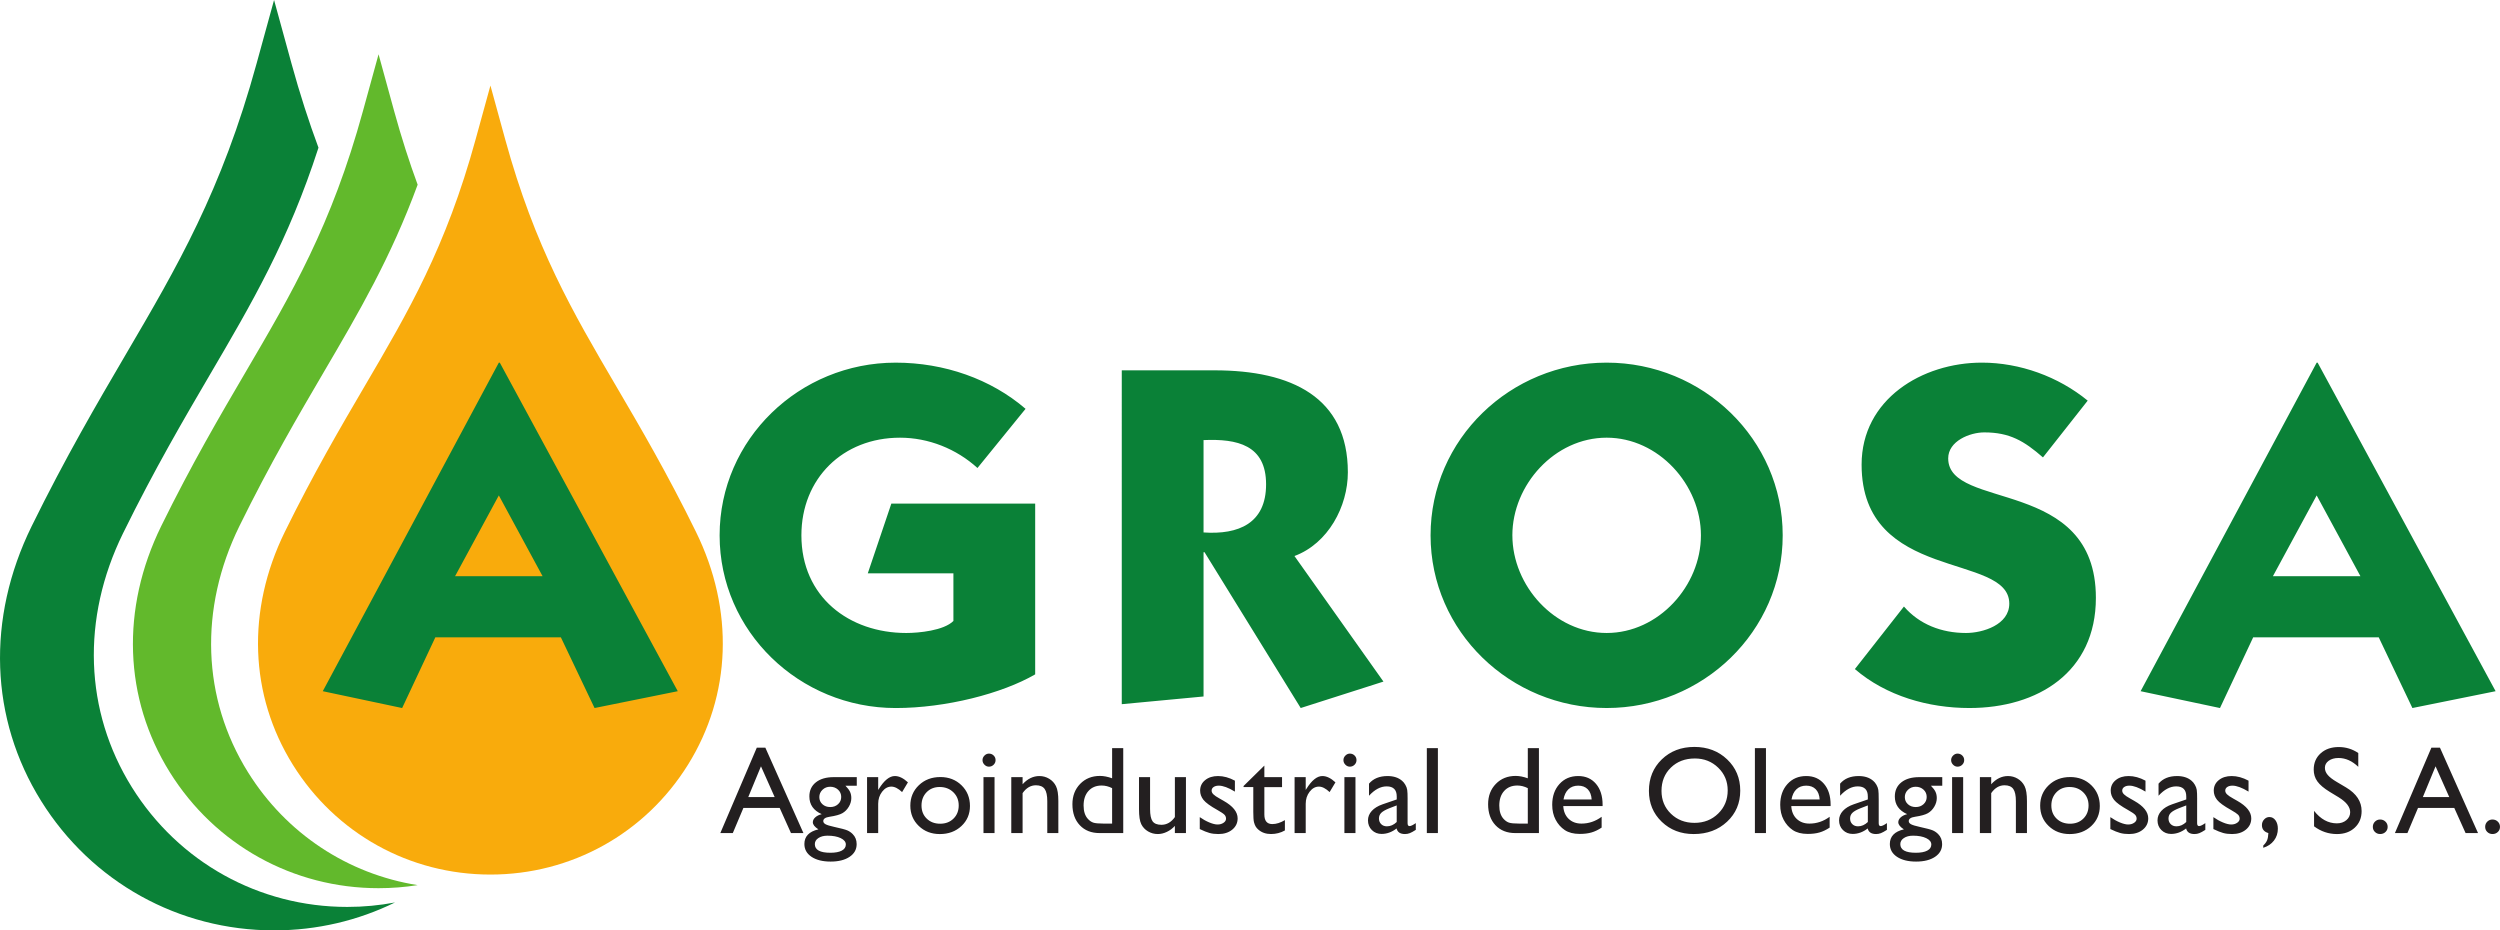 <svg xmlns="http://www.w3.org/2000/svg" width="400" height="148.86"><path d="M55.566 145.108c-14.11 0-26.995-7.155-34.47-19.152-7.59-12.184-8.102-26.992-1.41-40.634 5.022-10.22 9.75-18.29 13.92-25.41 6.654-11.347 12.516-21.336 17.35-36.284-1.526-4.11-2.968-8.554-4.324-13.488L43.85 0l-2.79 10.14C35.453 30.58 28.34 42.7 20.106 56.744c-4.51 7.698-9.622 16.425-15.052 27.473-7.235 14.75-6.68 30.763 1.526 43.936 8.08 12.972 22.013 20.707 37.27 20.707 6.855 0 13.44-1.567 19.352-4.467-2.487.47-5.04.715-7.636.715" fill="#0a8137"/><path d="M39.673 123.55c-7.355-11.806-7.85-26.158-1.367-39.38 4.867-9.902 9.45-17.725 13.492-24.625 5.65-9.635 10.708-18.263 15.025-29.995-1.323-3.596-2.578-7.48-3.76-11.778L60.57 8.684l-2.5 9.088c-5.024 18.322-11.4 29.184-18.78 41.773-4.044 6.9-8.627 14.723-13.494 24.625-6.484 13.222-5.987 27.574 1.368 39.38 7.244 11.628 19.732 18.56 33.406 18.56 2.118 0 4.208-.166 6.253-.49-11.162-1.77-21.028-8.244-27.15-18.07" fill="#62b92c"/><path d="M111.36 85.11c-4.6-9.376-8.938-16.777-12.766-23.306-6.982-11.91-13.005-22.188-17.765-39.517l-2.36-8.6-2.366 8.6C71.35 39.62 65.316 49.9 58.334 61.81c-3.827 6.528-8.16 13.93-12.767 23.3-6.135 12.51-5.665 26.087 1.295 37.26 6.855 11 18.67 17.56 31.608 17.56 12.93 0 24.744-6.56 31.598-17.56 6.963-11.173 7.43-24.75 1.292-37.26" fill="#f9ab0c"/><path d="M123.947 127.532l-2.192-4.922-2.034 4.922h4.227zm-2.858-7.908h1.366l6.093 13.667h-1.992l-1.81-4.026h-5.8l-1.697 4.027h-1.998l5.837-13.666zM132.823 125.88c-.48 0-.888.16-1.226.485-.337.325-.505.714-.505 1.168 0 .46.165.84.496 1.143.33.3.75.452 1.255.452.5 0 .916-.155 1.25-.462.334-.308.5-.692.5-1.153 0-.467-.168-.856-.505-1.167-.338-.31-.76-.467-1.265-.467m-.418 7.83c-.597 0-1.085.126-1.464.38-.378.25-.568.576-.568.972 0 .92.83 1.38 2.49 1.38.784 0 1.393-.114 1.824-.344.43-.23.647-.557.647-.978 0-.415-.273-.754-.817-1.017-.545-.262-1.25-.394-2.11-.394m-2.91-6.274c0-.954.35-1.708 1.046-2.263.697-.554 1.65-.83 2.855-.83h3.686v1.38h-1.808c.35.357.593.68.73.973.135.292.204.626.204 1.002 0 .467-.135.926-.4 1.376-.266.45-.61.797-1.027 1.036-.418.24-1.104.43-2.057.574-.668.098-1.002.328-1.002.69 0 .208.125.378.375.512.248.133.7.27 1.355.413 1.096.24 1.802.427 2.116.563.315.136.6.33.852.584.43.427.642.967.642 1.615 0 .85-.377 1.527-1.133 2.033-.754.506-1.764.76-3.03.76-1.277 0-2.296-.257-3.06-.765-.76-.51-1.14-1.192-1.14-2.048 0-1.212.748-1.995 2.246-2.344-.597-.383-.895-.762-.895-1.138 0-.285.13-.545.385-.778.256-.234.6-.406 1.036-.516-1.315-.583-1.974-1.527-1.974-2.83M140.51 124.342v2.052l.098-.155c.857-1.382 1.713-2.073 2.57-2.073.666 0 1.364.337 2.09 1.01l-.934 1.558c-.616-.584-1.186-.876-1.712-.876-.57 0-1.065.272-1.483.816-.42.545-.63 1.19-.63 1.936v4.68h-1.78v-8.95h1.78zM150.35 125.918c-.85 0-1.547.28-2.092.836-.545.56-.817 1.268-.817 2.13 0 .857.28 1.555.837 2.097.558.542 1.275.813 2.15.813.87 0 1.58-.274 2.135-.822.555-.547.832-1.248.832-2.105 0-.85-.29-1.552-.865-2.11-.58-.558-1.305-.837-2.18-.837m.097-1.595c1.36 0 2.493.44 3.394 1.318.903.88 1.354 1.984 1.354 3.313 0 1.29-.457 2.36-1.372 3.215-.914.853-2.065 1.278-3.453 1.278-1.344 0-2.466-.432-3.367-1.298-.9-.865-1.35-1.947-1.35-3.244 0-1.31.454-2.4 1.365-3.273.91-.87 2.054-1.307 3.43-1.307M157.357 124.342h1.77v8.95h-1.77v-8.95zm.875-3.765c.292 0 .542.1.75.302.207.2.31.447.31.738 0 .286-.103.532-.31.74-.208.207-.458.31-.75.31-.272 0-.512-.104-.72-.315-.207-.21-.31-.456-.31-.735 0-.272.103-.514.31-.724.208-.21.448-.317.72-.317M163.615 124.342v1.138c.792-.875 1.69-1.313 2.695-1.313.557 0 1.076.145 1.556.433.48.288.845.684 1.094 1.187.25.502.375 1.298.375 2.387v5.117h-1.77v-5.096c0-.914-.14-1.567-.42-1.96-.278-.392-.745-.59-1.4-.59-.836 0-1.546.42-2.13 1.256v6.39h-1.81v-8.948h1.81zM177.938 131.774v-5.67c-.55-.28-1.11-.42-1.673-.42-.883 0-1.584.29-2.106.866-.524.577-.784 1.356-.784 2.335 0 .92.227 1.63.68 2.13.273.3.56.5.866.603.305.104.853.156 1.644.156h1.372zm0-12.072h1.78v13.59h-3.784c-1.323 0-2.38-.42-3.166-1.256-.788-.836-1.182-1.958-1.182-3.365 0-1.316.413-2.4 1.24-3.25.827-.848 1.882-1.273 3.166-1.273.596 0 1.245.127 1.946.38v-4.825zM187.98 133.29v-1.147c-.376.412-.806.732-1.29.96-.482.23-.964.343-1.444.343-.564 0-1.084-.14-1.56-.423-.478-.282-.838-.664-1.08-1.147-.244-.484-.365-1.286-.365-2.408v-5.126h1.77v5.1c0 .94.135 1.595.404 1.968.27.37.74.558 1.416.558.843 0 1.56-.41 2.15-1.235v-6.39h1.77v8.948h-1.77zM191.962 132.65v-1.908c.5.35 1.01.635 1.532.852.522.217.962.326 1.318.326.37 0 .688-.09.954-.273.266-.18.4-.4.4-.65 0-.26-.088-.477-.26-.648-.17-.173-.543-.42-1.113-.745-1.14-.636-1.888-1.18-2.242-1.63-.353-.45-.53-.942-.53-1.474 0-.686.268-1.247.803-1.68.535-.436 1.224-.653 2.067-.653.876 0 1.774.246 2.694.74v1.75c-1.05-.636-1.91-.953-2.577-.953-.344 0-.62.073-.832.22-.21.145-.316.338-.316.578 0 .208.094.406.286.594.19.19.526.416 1.006.68l.632.36c1.492.843 2.238 1.777 2.238 2.802 0 .732-.287 1.334-.86 1.803-.574.472-1.312.706-2.213.706-.533 0-1.007-.056-1.422-.17-.415-.113-.937-.322-1.566-.627M198.97 125.762l3.327-3.268v1.848h2.83v1.595h-2.83v4.38c0 1.023.424 1.535 1.273 1.535.636 0 1.307-.21 2.014-.633v1.652c-.68.384-1.423.574-2.227.574-.81 0-1.485-.236-2.024-.71-.168-.142-.308-.303-.417-.48-.11-.18-.203-.412-.278-.7-.074-.29-.112-.84-.112-1.65v-3.97h-1.556v-.174zM208.914 124.342v2.052l.097-.155c.858-1.382 1.714-2.073 2.57-2.073.668 0 1.365.337 2.09 1.01l-.933 1.558c-.616-.584-1.187-.876-1.71-.876-.572 0-1.066.272-1.485.816-.42.545-.628 1.19-.628 1.936v4.68h-1.78v-8.95h1.78zM215.105 124.342h1.77v8.95h-1.77v-8.95zm.875-3.765c.29 0 .542.1.75.302.206.2.31.447.31.738 0 .286-.104.532-.31.74-.208.207-.46.31-.75.31-.273 0-.512-.104-.72-.315-.208-.21-.31-.456-.31-.735 0-.272.102-.514.31-.724.208-.21.447-.317.72-.317M223.474 131.52v-2.655l-1.187.458c-.603.24-1.03.48-1.28.725-.248.242-.374.546-.374.91 0 .368.12.67.355.903.237.235.543.35.92.35.564 0 1.086-.23 1.566-.69m1.74-3.608v3.804c0 .304.105.457.312.457.215 0 .548-.16 1.002-.477v1.08c-.402.26-.725.436-.967.53-.243.094-.498.14-.763.14-.76 0-1.206-.298-1.342-.895-.753.585-1.554.877-2.404.877-.62 0-1.14-.206-1.555-.618-.415-.412-.622-.93-.622-1.552 0-.564.203-1.068.608-1.512.406-.444.982-.797 1.727-1.056l2.267-.778v-.477c0-1.076-.54-1.615-1.615-1.615-.967 0-1.907.5-2.822 1.498v-1.935c.687-.81 1.676-1.216 2.967-1.216.966 0 1.742.253 2.325.76.194.16.37.377.525.646.156.27.255.538.296.807.044.27.065.78.065 1.532M228.293 119.702h1.77v13.59h-1.77V119.7zM244.448 131.774v-5.67c-.552-.28-1.11-.42-1.674-.42-.882 0-1.583.29-2.105.866-.524.577-.784 1.356-.784 2.335 0 .92.226 1.63.68 2.13.273.3.56.5.866.603.305.104.853.156 1.644.156h1.372zm0-12.072h1.78v13.59h-3.784c-1.323 0-2.38-.42-3.167-1.256-.787-.836-1.18-1.958-1.18-3.365 0-1.316.412-2.4 1.24-3.25.826-.848 1.88-1.273 3.166-1.273.596 0 1.244.127 1.945.38v-4.825zM250.16 127.912h4.505c-.046-.707-.256-1.252-.632-1.635-.376-.382-.882-.573-1.518-.573-.635 0-1.156.19-1.56.573-.407.383-.67.928-.794 1.635m6.256 1.06h-6.294c.046.856.333 1.538.86 2.043.53.506 1.213.76 2.05.76 1.166 0 2.242-.364 3.228-1.09v1.73c-.544.364-1.084.623-1.62.778-.535.156-1.162.234-1.88.234-.988 0-1.785-.205-2.395-.613-.61-.408-1.098-.958-1.463-1.648-.367-.69-.55-1.49-.55-2.398 0-1.362.386-2.47 1.157-3.322.77-.853 1.773-1.28 3.005-1.28 1.187 0 2.133.416 2.84 1.246.707.83 1.06 1.942 1.06 3.337v.222zM271.174 121.356c-1.555 0-2.833.486-3.833 1.46-1 .972-1.5 2.213-1.5 3.724 0 1.465.5 2.685 1.506 3.658 1.003.972 2.26 1.46 3.77 1.46 1.516 0 2.78-.497 3.795-1.49 1.014-.99 1.52-2.227 1.52-3.705 0-1.44-.506-2.65-1.52-3.634-1.014-.983-2.26-1.474-3.736-1.474m-.078-1.848c2.1 0 3.848.665 5.245 1.993 1.397 1.33 2.096 2.997 2.096 5 0 2.005-.705 3.664-2.114 4.977-1.41 1.313-3.188 1.97-5.333 1.97-2.05 0-3.755-.657-5.12-1.97-1.363-1.313-2.045-2.96-2.045-4.937 0-2.03.687-3.71 2.06-5.04 1.375-1.327 3.112-1.992 5.21-1.992M280.784 119.702h1.77v13.59h-1.77V119.7zM286.643 127.912h4.504c-.046-.707-.256-1.252-.632-1.635-.376-.382-.882-.573-1.518-.573-.635 0-1.156.19-1.56.573-.407.383-.67.928-.794 1.635m6.255 1.06h-6.294c.046.856.333 1.538.86 2.043.53.506 1.213.76 2.05.76 1.166 0 2.242-.364 3.23-1.09v1.73c-.546.364-1.086.623-1.622.778-.534.156-1.162.234-1.88.234-.987 0-1.784-.205-2.395-.613-.61-.408-1.097-.958-1.463-1.648-.367-.69-.55-1.49-.55-2.398 0-1.362.386-2.47 1.157-3.322.773-.853 1.775-1.28 3.007-1.28 1.187 0 2.134.416 2.84 1.246.708.83 1.06 1.942 1.06 3.337v.222zM298.855 131.52v-2.655l-1.187.458c-.603.24-1.03.48-1.28.725-.25.242-.374.546-.374.91 0 .368.118.67.355.903.236.235.542.35.918.35.565 0 1.087-.23 1.567-.69m1.74-3.608v3.804c0 .304.105.457.312.457.214 0 .548-.16 1.002-.477v1.08c-.403.26-.726.436-.97.53-.242.094-.497.14-.763.14-.76 0-1.205-.298-1.342-.895-.752.585-1.553.877-2.403.877-.623 0-1.14-.206-1.556-.618-.415-.412-.623-.93-.623-1.552 0-.564.203-1.068.61-1.512.403-.444.98-.797 1.725-1.056l2.267-.778v-.477c0-1.076-.54-1.615-1.615-1.615-.967 0-1.906.5-2.82 1.498v-1.935c.686-.81 1.675-1.216 2.966-1.216.966 0 1.74.253 2.324.76.195.16.37.377.526.646.155.27.254.538.296.807.042.27.064.78.064 1.532M306.504 125.88c-.48 0-.888.16-1.226.485-.337.325-.506.714-.506 1.168 0 .46.165.84.497 1.143.33.3.748.452 1.253.452.5 0 .916-.155 1.25-.462.334-.308.5-.692.5-1.153 0-.467-.167-.856-.504-1.167-.34-.31-.76-.467-1.266-.467m-.418 7.83c-.597 0-1.085.126-1.464.38-.38.25-.57.576-.57.972 0 .92.83 1.38 2.49 1.38.785 0 1.394-.114 1.824-.344.433-.23.647-.557.647-.978 0-.415-.272-.754-.817-1.017-.544-.262-1.248-.394-2.11-.394m-2.91-6.274c0-.954.35-1.708 1.047-2.263.697-.554 1.648-.83 2.855-.83h3.687v1.38h-1.81c.35.357.594.68.73.973.136.292.204.626.204 1.002 0 .467-.134.926-.4 1.376-.266.45-.608.797-1.026 1.036-.418.24-1.104.43-2.057.574-.668.098-1.003.328-1.003.69 0 .208.126.378.375.512.25.133.7.27 1.357.413 1.095.24 1.8.427 2.115.563.314.136.598.33.85.584.43.427.644.967.644 1.615 0 .85-.38 1.527-1.134 2.033-.756.506-1.766.76-3.03.76-1.278 0-2.297-.257-3.06-.765-.762-.51-1.142-1.192-1.142-2.048 0-1.212.75-1.995 2.246-2.344-.596-.383-.894-.762-.894-1.138 0-.285.128-.545.384-.778.256-.234.602-.406 1.036-.516-1.317-.583-1.975-1.527-1.975-2.83M312.335 124.342h1.77v8.95h-1.77v-8.95zm.875-3.765c.292 0 .54.1.75.302.206.2.31.447.31.738 0 .286-.104.532-.31.74-.21.207-.458.31-.75.31-.273 0-.512-.104-.72-.315-.207-.21-.31-.456-.31-.735 0-.272.103-.514.31-.724.208-.21.447-.317.72-.317M318.593 124.342v1.138c.79-.875 1.69-1.313 2.694-1.313.56 0 1.077.145 1.557.433.48.288.845.684 1.094 1.187.25.502.375 1.298.375 2.387v5.117h-1.77v-5.096c0-.914-.14-1.567-.42-1.96-.277-.392-.744-.59-1.4-.59-.836 0-1.546.42-2.13 1.256v6.39h-1.81v-8.948h1.81zM331.126 125.918c-.85 0-1.547.28-2.09.836-.546.56-.82 1.268-.82 2.13 0 .857.28 1.555.838 2.097.557.542 1.274.813 2.15.813.87 0 1.58-.274 2.135-.822.553-.547.83-1.248.83-2.105 0-.85-.288-1.552-.865-2.11-.578-.558-1.304-.837-2.18-.837m.098-1.595c1.362 0 2.493.44 3.395 1.318.9.88 1.352 1.984 1.352 3.313 0 1.29-.457 2.36-1.37 3.215-.916.853-2.067 1.278-3.455 1.278-1.342 0-2.464-.432-3.366-1.298-.902-.865-1.352-1.947-1.352-3.244 0-1.31.455-2.4 1.366-3.273.91-.87 2.054-1.307 3.43-1.307M337.657 132.65v-1.908c.5.35 1.01.635 1.53.852.524.217.963.326 1.32.326.37 0 .687-.09.953-.273.266-.18.4-.4.4-.65 0-.26-.088-.477-.26-.648-.17-.173-.543-.42-1.113-.745-1.14-.636-1.888-1.18-2.242-1.63-.354-.45-.53-.942-.53-1.474 0-.686.267-1.247.803-1.68.534-.436 1.223-.653 2.066-.653.876 0 1.774.246 2.694.74v1.75c-1.05-.636-1.91-.953-2.577-.953-.342 0-.62.073-.83.22-.212.145-.317.338-.317.578 0 .208.095.406.287.594.19.19.526.416 1.006.68l.632.36c1.492.843 2.238 1.777 2.238 2.802 0 .732-.287 1.334-.86 1.803-.574.472-1.312.706-2.213.706-.533 0-1.005-.056-1.42-.17-.415-.113-.938-.322-1.566-.627M349.8 131.52v-2.655l-1.187.458c-.603.24-1.03.48-1.28.725-.248.242-.374.546-.374.91 0 .368.118.67.354.903.237.235.543.35.92.35.564 0 1.086-.23 1.566-.69m1.74-3.608v3.804c0 .304.105.457.312.457.214 0 .548-.16 1.002-.477v1.08c-.402.26-.725.436-.967.53-.244.094-.5.14-.764.14-.76 0-1.206-.298-1.342-.895-.752.585-1.553.877-2.403.877-.622 0-1.14-.206-1.556-.618-.414-.412-.62-.93-.62-1.552 0-.564.202-1.068.607-1.512.405-.444.98-.797 1.726-1.056l2.267-.778v-.477c0-1.076-.54-1.615-1.615-1.615-.966 0-1.906.5-2.82 1.498v-1.935c.686-.81 1.675-1.216 2.966-1.216.967 0 1.743.253 2.326.76.194.16.37.377.525.646.157.27.256.538.297.807.043.27.064.78.064 1.532M354.142 132.65v-1.908c.5.35 1.01.635 1.532.852.522.217.96.326 1.318.326.37 0 .687-.09.953-.273.266-.18.4-.4.4-.65 0-.26-.087-.477-.258-.648-.172-.173-.544-.42-1.114-.745-1.142-.636-1.89-1.18-2.242-1.63-.353-.45-.53-.942-.53-1.474 0-.686.268-1.247.803-1.68.535-.436 1.224-.653 2.067-.653.875 0 1.774.246 2.694.74v1.75c-1.05-.636-1.91-.953-2.577-.953-.344 0-.62.073-.832.22-.21.145-.316.338-.316.578 0 .208.094.406.285.594.19.19.527.416 1.006.68l.634.36c1.492.843 2.238 1.777 2.238 2.802 0 .732-.287 1.334-.86 1.803-.574.472-1.313.706-2.214.706-.532 0-1.005-.056-1.42-.17-.415-.113-.937-.322-1.566-.627M362.122 135.645v-.36c.292-.278.497-.56.613-.842.117-.282.185-.666.205-1.152-.688-.2-1.032-.624-1.032-1.273 0-.35.118-.654.356-.91.236-.256.516-.384.84-.384.396 0 .72.175.973.525.253.35.38.798.38 1.342 0 .72-.208 1.353-.623 1.898-.415.544-.986.93-1.712 1.157M374.24 127.598l-1.48-.898c-.926-.568-1.586-1.124-1.978-1.672-.393-.548-.588-1.18-.588-1.892 0-1.07.37-1.94 1.113-2.607.743-.67 1.707-1.003 2.894-1.003 1.136 0 2.177.32 3.124.956v2.208c-.98-.94-2.033-1.412-3.162-1.412-.635 0-1.157.147-1.566.44-.41.295-.613.67-.613 1.13 0 .407.15.788.452 1.143.3.356.784.73 1.452 1.12l1.485.88c1.658.99 2.487 2.25 2.487 3.78 0 1.09-.366 1.974-1.096 2.655-.73.68-1.678 1.022-2.845 1.022-1.343 0-2.566-.413-3.668-1.238v-2.472c1.05 1.33 2.266 1.997 3.648 1.997.61 0 1.117-.17 1.52-.51.407-.34.61-.763.61-1.274 0-.826-.597-1.61-1.79-2.352M380.83 131.122c.33 0 .612.114.845.34.234.227.35.506.35.837 0 .323-.114.596-.345.816-.23.22-.513.33-.85.33-.33 0-.61-.11-.837-.33-.227-.22-.34-.493-.34-.817 0-.332.113-.61.34-.838.227-.226.506-.34.836-.34M391.882 127.532l-2.192-4.922-2.033 4.922h4.225zm-2.858-7.908h1.367l6.094 13.667h-1.99l-1.812-4.026h-5.798l-1.698 4.027h-2l5.838-13.666zM398.803 131.122c.33 0 .613.114.846.34.233.227.35.506.35.837 0 .323-.115.596-.346.816-.23.22-.513.33-.85.33-.33 0-.61-.11-.837-.33-.227-.22-.34-.493-.34-.817 0-.332.113-.61.34-.838.227-.226.506-.34.836-.34" fill="#231f20"/><path d="M72.81 92.196h14.006l-7.003-12.93-7.004 12.93zm7.157-34.174l28.477 52.57-13.315 2.692-5.39-11.313H69.654l-5.31 11.314-12.7-2.693 28.17-52.568h.154zM156.394 74.88c-3.387-3.08-7.85-4.85-12.392-4.85-9.16 0-15.778 6.542-15.778 15.623 0 9.852 7.62 15.625 16.78 15.625 2 0 6.002-.385 7.542-1.924v-7.62h-13.7l3.77-11.16h23.013v27.323c-5.31 3.08-14.316 5.388-22.32 5.388-15.394 0-28.17-12.238-28.17-27.632 0-15.393 12.776-27.63 28.17-27.63 7.773 0 15.24 2.617 20.78 7.388l-7.696 9.47zM192.567 85.192c5.618.385 10.006-1.463 10.006-7.697 0-6.31-4.62-7.312-10.006-7.08V85.19zm-13.085-25.938h14.855c12.315 0 21.32 4.31 21.32 16.317 0 5.466-3.156 11.392-8.543 13.393l14.238 20.09-13.238 4.23-15.393-24.936h-.153v23.09l-13.085 1.232V59.253zM241.98 85.654c0 8.08 6.772 15.624 15.085 15.624 8.31 0 15.084-7.543 15.084-15.624 0-8.082-6.774-15.625-15.085-15.625-8.313 0-15.086 7.542-15.086 15.624m43.254 0c0 15.393-12.776 27.63-28.17 27.63-15.393 0-28.17-12.237-28.17-27.63 0-15.394 12.777-27.63 28.17-27.63 15.394 0 28.17 12.236 28.17 27.63M326.873 73.185c-3-2.617-5.31-4.002-9.39-4.002-2.31 0-5.772 1.385-5.772 4.156 0 8.388 23.63 2.923 23.63 22.32 0 11.852-9.236 17.624-20.243 17.624-6.542 0-13.315-1.923-18.318-6.234l7.85-10.005c2.462 2.847 6.003 4.233 9.93 4.233 2.692 0 6.926-1.308 6.926-4.695 0-8.235-23.63-3.31-23.63-22.243 0-10.468 9.7-16.318 19.242-16.318 6.08 0 12.238 2.233 16.933 6.08l-7.157 9.083zM363.663 92.196h14.008l-7.003-12.93-7.004 12.93zm7.158-34.174l28.478 52.57-13.315 2.692-5.388-11.313h-20.087l-5.312 11.314-12.7-2.693 28.17-52.568h.155z" fill="#0a8137"/></svg>